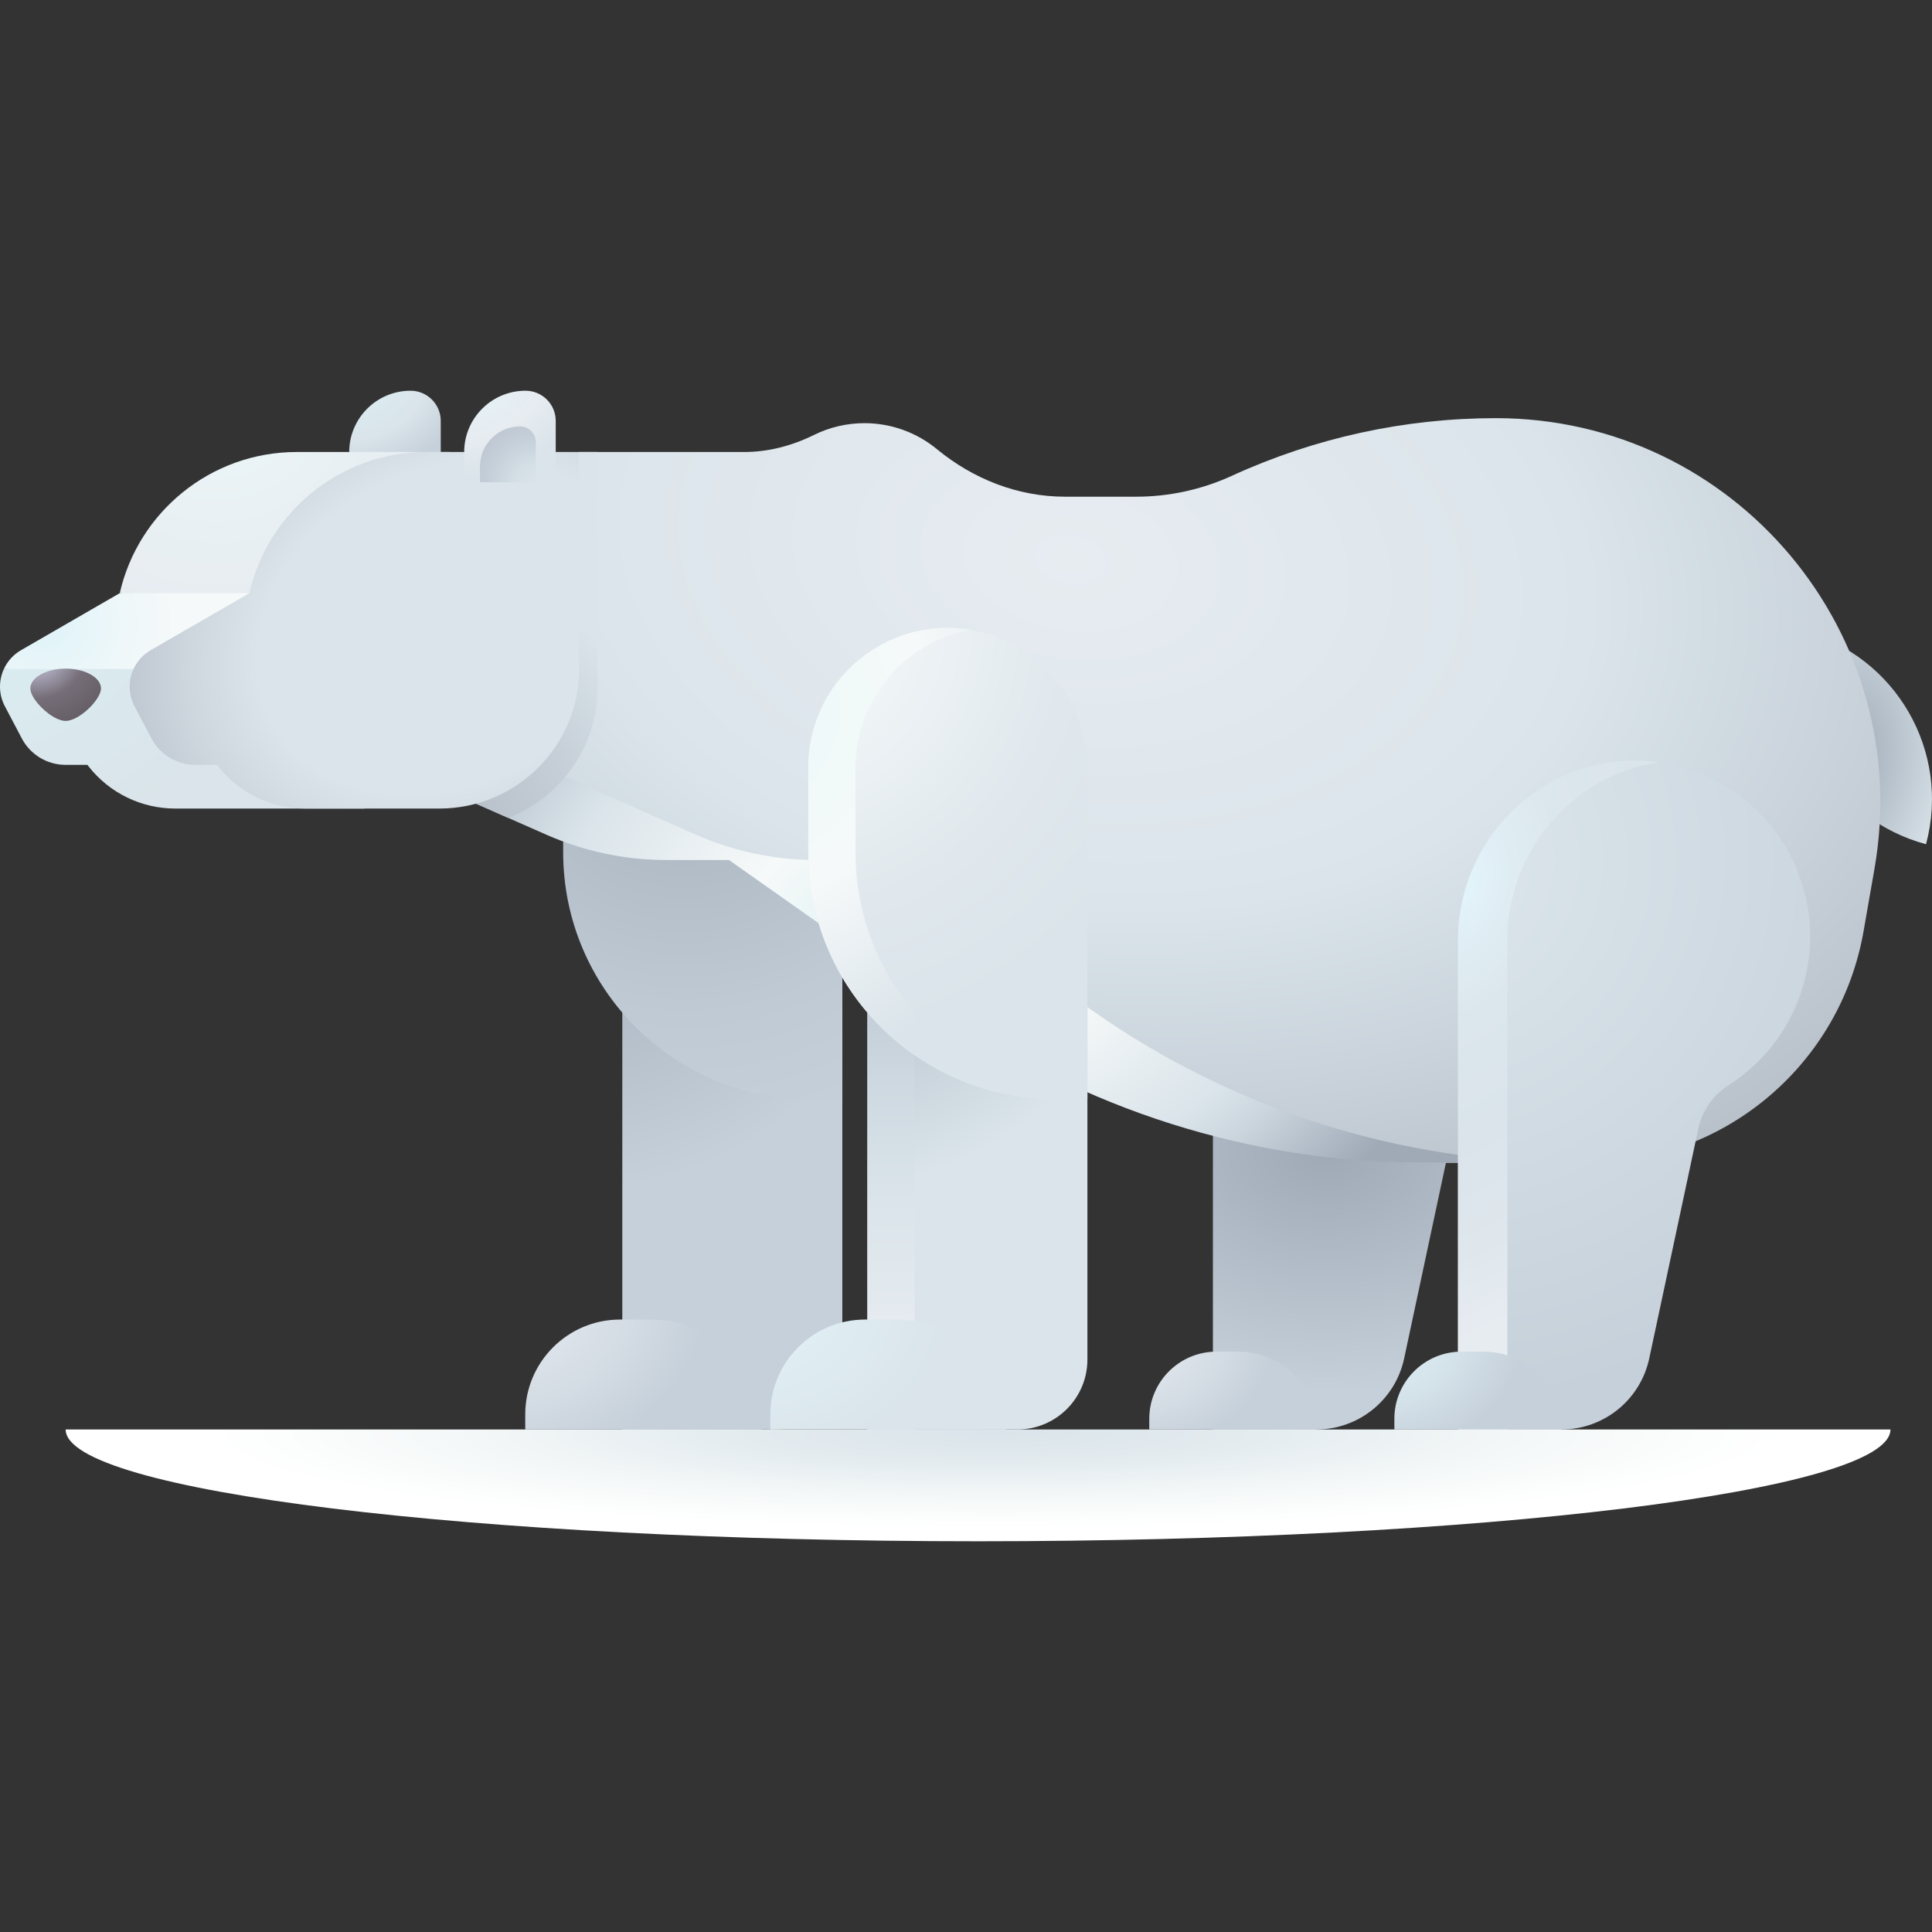 <svg id="Capa_1" enable-background="new 0 0 512 512" height="512" viewBox="0 0 512 512" width="512" xmlns="http://www.w3.org/2000/svg" xmlns:xlink="http://www.w3.org/1999/xlink"><rect x="0" y="0" width="512" height="512" fill="#333333" stroke="none"/><radialGradient id="SVGID_1_" cx="526.897" cy="196.357" gradientTransform="matrix(.966 .259 -.404 1.508 56.632 -229.334)" gradientUnits="userSpaceOnUse" r="31.663"><stop offset=".105" stop-color="#a0aab7"/><stop offset="1" stop-color="#dae4ea"/></radialGradient><radialGradient id="SVGID_2_" cx="93.64" cy="100.346" gradientTransform="matrix(.97 -.243 .193 .77 -16.541 45.876)" gradientUnits="userSpaceOnUse" r="46.762"><stop offset="0" stop-color="#daf1f4"/><stop offset=".429" stop-color="#dae4ea"/><stop offset=".7" stop-color="#c6d0da"/></radialGradient><radialGradient id="SVGID_3_" cx="57.586" cy="101.552" gradientUnits="userSpaceOnUse" r="64.758"><stop offset=".014" stop-color="#ecf9f9"/><stop offset=".35" stop-color="#eaf3f5"/><stop offset=".955" stop-color="#e7ecf1"/></radialGradient><radialGradient id="SVGID_4_" cx="-7.285" cy="144.77" gradientUnits="userSpaceOnUse" r="87.1"><stop offset="0" stop-color="#daf1f4"/><stop offset=".955" stop-color="#dae4ea"/></radialGradient><radialGradient id="SVGID_5_" cx="150.761" cy="222.268" gradientTransform="matrix(.762 -.648 .647 .76 -107.865 151.033)" gradientUnits="userSpaceOnUse" r="107.222"><stop offset="0" stop-color="#a0aab7"/><stop offset=".875" stop-color="#c6d0da"/></radialGradient><radialGradient id="SVGID_6_" cx="-723.024" cy="191.794" gradientTransform="matrix(-.762 -.648 -.647 .76 -245.677 -422.664)" gradientUnits="userSpaceOnUse" r="112.576"><stop offset="0" stop-color="#a0aab7"/><stop offset=".296" stop-color="#b1bbc6"/><stop offset=".69" stop-color="#c0cad5"/><stop offset="1" stop-color="#c6d0da"/></radialGradient><radialGradient id="SVGID_7_" cx="62.368" cy="345.053" gradientTransform="matrix(.948 -.648 .806 .76 -203.376 123.186)" gradientUnits="userSpaceOnUse" r="42.607"><stop offset="0" stop-color="#e7ecf1"/><stop offset=".623" stop-color="#d4dce4"/><stop offset="1" stop-color="#c6d0da"/></radialGradient><radialGradient id="SVGID_8_" cx="351.602" cy="304.528" gradientTransform="matrix(1 0 0 .731 0 82.079)" gradientUnits="userSpaceOnUse" r="99.332"><stop offset=".026" stop-color="#a0aab7"/><stop offset=".886" stop-color="#c6d0da"/></radialGradient><radialGradient id="SVGID_9_" cx="196.397" cy="354.916" gradientTransform="matrix(.948 -.648 .806 .76 -171.506 212.429)" gradientUnits="userSpaceOnUse" r="30.166"><stop offset="0" stop-color="#e7ecf1"/><stop offset=".608" stop-color="#d4dce4"/><stop offset=".976" stop-color="#c6d0da"/></radialGradient><radialGradient id="SVGID_10_" cx="283.7" cy="148.094" gradientTransform="matrix(.989 .15 -.099 .652 17.816 9.071)" gradientUnits="userSpaceOnUse" r="283.072"><stop offset="0" stop-color="#e7ecf1"/><stop offset=".404" stop-color="#dde6ec"/><stop offset=".489" stop-color="#dae4ea"/><stop offset=".73" stop-color="#cad3db"/><stop offset=".943" stop-color="#b9c1cb"/></radialGradient><radialGradient id="SVGID_11_" cx="243.211" cy="248.701" gradientTransform="matrix(.989 .15 -.098 .647 27.115 51.308)" gradientUnits="userSpaceOnUse" r="186.621"><stop offset="0" stop-color="#daf1f4"/><stop offset=".222" stop-color="#f3f8f8"/><stop offset=".247" stop-color="#f6f9f9"/><stop offset=".504" stop-color="#dae4ea"/><stop offset=".58" stop-color="#ccd6de"/><stop offset=".723" stop-color="#a7b1be"/><stop offset=".75" stop-color="#a0aab7"/></radialGradient><radialGradient id="SVGID_12_" cx="82.372" cy="235.397" gradientTransform="matrix(1 0 0 .889 0 26.039)" gradientUnits="userSpaceOnUse" r="116.429"><stop offset=".114" stop-color="#909ba5"/><stop offset=".428" stop-color="#b9c1cb"/><stop offset=".668" stop-color="#c7d0d8"/><stop offset=".912" stop-color="#dae4ea"/></radialGradient><radialGradient id="SVGID_13_" cx="215.713" cy="222.268" gradientTransform="matrix(.762 -.648 .647 .76 -92.372 193.135)" gradientUnits="userSpaceOnUse" r="107.222"><stop offset="0" stop-color="#a0aab7"/><stop offset=".199" stop-color="#aeb8c3"/><stop offset=".875" stop-color="#dae4ea"/></radialGradient><linearGradient id="SVGID_14_" gradientUnits="userSpaceOnUse" x1="236.134" x2="236.134" y1="355.504" y2="271.265"><stop offset="0" stop-color="#e7ecf1"/><stop offset=".444" stop-color="#dae4ea"/><stop offset=".82" stop-color="#ced8e0"/><stop offset="1" stop-color="#c6d0da"/></linearGradient><radialGradient id="SVGID_15_" cx="-748.006" cy="165.622" gradientTransform="matrix(-.762 -.648 -.647 .76 -256.653 -445.134)" gradientUnits="userSpaceOnUse" r="112.576"><stop offset="0" stop-color="#fff"/><stop offset=".284" stop-color="#eff4f6"/><stop offset=".685" stop-color="#e0e8ed"/><stop offset="1" stop-color="#dae4ea"/></radialGradient><radialGradient id="SVGID_16_" cx="114.518" cy="345.053" gradientTransform="matrix(.948 -.648 .806 .76 -187.883 156.99)" gradientUnits="userSpaceOnUse" r="42.607"><stop offset="0" stop-color="#e2f4f9"/><stop offset="1" stop-color="#dae4ea"/></radialGradient><radialGradient id="SVGID_17_" cx="378.487" cy="227.918" gradientTransform="matrix(.762 -.648 .647 .76 -57.201 300)" gradientUnits="userSpaceOnUse" r="150.935"><stop offset=".114" stop-color="#dae4ea"/><stop offset=".968" stop-color="#c6d0da"/></radialGradient><radialGradient id="SVGID_18_" cx="387.292" cy="235.271" gradientTransform="matrix(.294 -.956 .612 .188 129.366 561.098)" gradientUnits="userSpaceOnUse" r="128.163"><stop offset=".029" stop-color="#e2f4f9"/><stop offset=".067" stop-color="#e1f1f7"/><stop offset=".286" stop-color="#dce7ed"/><stop offset=".554" stop-color="#dae4ea"/><stop offset=".81" stop-color="#dfe7ed"/><stop offset="1" stop-color="#e7ecf1"/></radialGradient><radialGradient id="SVGID_19_" cx="248.547" cy="354.916" gradientTransform="matrix(.948 -.648 .806 .76 -156.013 246.233)" gradientUnits="userSpaceOnUse" r="30.166"><stop offset="0" stop-color="#e2f4f9"/><stop offset=".577" stop-color="#d3e1e9"/><stop offset="1" stop-color="#c6d0da"/></radialGradient><radialGradient id="SVGID_20_" cx="203.181" cy="191.265" gradientTransform="matrix(.356 -.935 .799 .304 -21.981 322.924)" gradientUnits="userSpaceOnUse" r="98.071"><stop offset=".068" stop-color="#ecf9f9"/><stop offset=".153" stop-color="#eff9f9"/><stop offset=".501" stop-color="#f6f9f9"/><stop offset=".514" stop-color="#f5f8f9"/><stop offset="1" stop-color="#dae4ea"/></radialGradient><radialGradient id="SVGID_21_" cx="11.911" cy="165.057" gradientUnits="userSpaceOnUse" r="40.872"><stop offset=".11" stop-color="#e2f4f9"/><stop offset=".496" stop-color="#eef7f9"/><stop offset=".919" stop-color="#f6f9f9"/></radialGradient><radialGradient id="SVGID_22_" cx="118.6" cy="166.387" gradientTransform="matrix(.887 -.462 .366 .704 -47.535 104.004)" gradientUnits="userSpaceOnUse" r="106.375"><stop offset=".492" stop-color="#dae4ea"/><stop offset=".672" stop-color="#ced7de"/><stop offset=".894" stop-color="#b9c1cb"/></radialGradient><radialGradient id="SVGID_23_" cx="124.11" cy="100.346" gradientTransform="matrix(.97 -.243 .193 .77 -15.627 53.281)" gradientUnits="userSpaceOnUse" r="46.762"><stop offset="0" stop-color="#e2f4f9"/><stop offset=".429" stop-color="#e7ecf1"/><stop offset=".7" stop-color="#dae4ea"/></radialGradient><radialGradient id="SVGID_24_" cx="141.919" cy="128.216" gradientTransform="matrix(.815 -.579 .599 .843 -50.606 102.327)" gradientUnits="userSpaceOnUse" r="20.466"><stop offset="0" stop-color="#dae4ea"/><stop offset=".264" stop-color="#d4dee5"/><stop offset=".569" stop-color="#c6d0da"/><stop offset="1" stop-color="#b9c1cb"/></radialGradient><radialGradient id="SVGID_25_" cx="9.71" cy="562.02" gradientTransform="matrix(.762 -.571 .647 .669 -361.357 -196.553)" gradientUnits="userSpaceOnUse" r="21.572"><stop offset="0" stop-color="#d0cee7"/><stop offset=".313" stop-color="#a19dae"/><stop offset=".592" stop-color="#756e78"/><stop offset="1" stop-color="#665e66"/></radialGradient><radialGradient id="SVGID_26_" cx="363.546" cy="2401.748" gradientTransform="matrix(.931 0 0 .112 -75.044 110.769)" gradientUnits="userSpaceOnUse" r="249.22"><stop offset="0" stop-color="#dae4ea"/><stop offset=".276" stop-color="#e3ebef"/><stop offset=".646" stop-color="#f6f9f9"/><stop offset=".898" stop-color="#fff"/></radialGradient><g><path d="m510.416 223.728c-24.613-6.595-39.219-31.894-32.624-56.506 24.613 6.594 39.219 31.893 32.624 56.506z" fill="url(#SVGID_1_)"/><path d="m116.804 127.809h-24.261v-7.999c0-8.981 7.281-16.262 16.262-16.262 4.418 0 7.999 3.581 7.999 7.999z" fill="url(#SVGID_2_)"/><path d="m119.121 119.785h-40.468c-22.89 0-42.046 15.986-46.912 37.404l72.724 9.209z" fill="url(#SVGID_3_)"/><path d="m1.288 187.166 4.495 8.534c2.266 4.301 6.727 6.994 11.589 6.994h5.785l.36.458c5.522 7.022 13.961 11.121 22.894 11.121h50.179v-47.035l-95.561 10.049c-1.405 3.05-1.42 6.692.259 9.879z" fill="url(#SVGID_4_)"/><path d="m223.222 360.279c0 10.245-8.305 18.549-18.549 18.549h-39.757v-117.99l58.307-10.003v109.444z" fill="url(#SVGID_5_)"/><path d="m187.043 166.406c20.223.432 36.179 17.432 36.179 37.66v87.234h-8.537c-36.142 0-65.441-29.299-65.441-65.441v-22.471c0-20.699 17-37.426 37.799-36.982z" fill="url(#SVGID_6_)"/><path d="m172.574 349.692h-8.23c-13.89 0-25.15 11.26-25.15 25.15v3.987h62.516c.001-16.092-13.044-29.137-29.136-29.137z" fill="url(#SVGID_7_)"/><path d="m414.753 248.207c0-25.452-20.378-46.143-45.708-46.65-26.181-.524-47.61 21.321-47.61 47.507v129.764h27.395c11.235 0 20.941-7.852 23.287-18.839l13.014-60.945c1.019-4.772 3.964-8.876 8.074-11.506 12.958-8.289 21.548-22.807 21.548-39.331z" fill="url(#SVGID_8_)"/><path d="m348.829 378.829c0-11.393-9.236-20.629-20.629-20.629h-5.827c-9.834 0-17.806 7.972-17.806 17.806v2.823z" fill="url(#SVGID_9_)"/><path d="m282.223 131.629c-12.446 0-24.309-4.667-33.913-12.583-5.291-4.362-12.037-6.902-19.221-6.902-4.745 0-9.298 1.109-13.368 3.118-5.765 2.847-12.035 4.523-18.464 4.523h-43.775l-33.793 90.36 27.584 6.583c10.016 4.415 20.681 6.311 31.627 6.311l22.81 5.81 54.29 33.319c37.273 26.266 75.508 45.978 121.105 45.978h43.729c36.027 0 66.84-25.899 73.037-61.389l2.892-16.565c10.881-62.318-37.079-119.378-100.34-119.378-24.146 0-48.008 5.211-69.956 15.276-7.959 3.65-16.613 5.54-25.369 5.54z" fill="url(#SVGID_10_)"/><path d="m232.868 227.911h-16.579c-10.946 0-21.771-2.28-31.787-6.695l-58.402-25.742-6.41 14.67 25.118 11.071c10.016 4.415 20.842 6.695 31.787 6.695h16.579l56.578 39.87c37.272 26.266 81.755 40.365 127.352 40.365h39.693c-45.598 0-90.08-14.099-127.352-40.365z" fill="url(#SVGID_11_)"/><path d="m153.483 119.785-33.793 90.36 14.936 6.583c13.896-5.334 23.759-18.803 23.759-34.576v-62.367z" fill="url(#SVGID_12_)"/><path d="m288.174 360.279c0 10.245-8.305 18.549-18.549 18.549h-39.757v-117.99l58.307-10.003v109.444z" fill="url(#SVGID_13_)"/><path d="m229.868 260.838v117.991h12.533v-120.141z" fill="url(#SVGID_14_)"/><path d="m251.995 166.406c20.223.432 36.179 17.432 36.179 37.66v87.234h-8.537c-36.142 0-65.441-29.299-65.441-65.441v-22.471c0-20.699 17-37.426 37.799-36.982z" fill="url(#SVGID_15_)"/><path d="m237.526 349.692h-8.23c-13.89 0-25.15 11.26-25.15 25.15v3.987h62.516c.001-16.092-13.044-29.137-29.136-29.137z" fill="url(#SVGID_16_)"/><path d="m479.705 248.207c0-25.452-20.378-46.143-45.708-46.65-26.181-.524-47.61 21.321-47.61 47.507v129.764h27.395c11.235 0 20.941-7.852 23.287-18.839l13.014-60.945c1.019-4.772 3.964-8.876 8.074-11.506 12.958-8.289 21.548-22.807 21.548-39.331z" fill="url(#SVGID_17_)"/><path d="m399.469 249.064c0-23.663 17.499-43.78 40.19-47.051-1.855-.263-3.744-.418-5.662-.456-26.181-.524-47.61 21.321-47.61 47.507v129.764h13.083v-129.764z" fill="url(#SVGID_18_)"/><path d="m413.781 378.829c0-11.393-9.236-20.629-20.629-20.629h-5.827c-9.834 0-17.806 7.972-17.806 17.806v2.823z" fill="url(#SVGID_19_)"/><path d="m226.729 225.858v-22.471c0-18.284 13.266-33.469 30.697-36.456-1.769-.306-3.582-.485-5.431-.525-20.799-.445-37.799 16.283-37.799 36.98v22.471c0 22.307 11.161 42.008 28.204 53.821v-11.329c-9.77-11.431-15.671-26.272-15.671-42.491z" fill="url(#SVGID_20_)"/><path d="m31.741 157.189-26.161 15.111c-2.072 1.197-3.618 2.961-4.551 4.987h95.561l7.875-20.098z" fill="url(#SVGID_21_)"/><path d="m113.015 119.785c-22.89 0-42.046 15.987-46.912 37.404l-26.161 15.111c-5.191 2.999-7.087 9.562-4.293 14.867l4.495 8.534c2.266 4.301 6.727 6.994 11.589 6.994h5.785l.36.458c5.522 7.021 13.961 11.121 22.894 11.121h35.687c20.447 0 37.023-16.576 37.023-37.023v-57.464h-40.467z" fill="url(#SVGID_22_)"/><path d="m147.274 127.809h-24.261v-7.999c0-8.981 7.281-16.262 16.262-16.262 4.418 0 7.999 3.581 7.999 7.999z" fill="url(#SVGID_23_)"/><path d="m142.002 127.809h-14.805v-4.174c0-5.871 4.76-10.631 10.631-10.631 2.305 0 4.174 1.869 4.174 4.174z" fill="url(#SVGID_24_)"/><path d="m26.762 182.455c0 2.905-5.723 8.592-9.362 8.592s-9.362-5.686-9.362-8.592c0-2.905 4.192-5.26 9.362-5.26s9.362 2.355 9.362 5.26z" fill="url(#SVGID_25_)"/><path d="m259.197 408.453c133.541 0 241.797-13.263 241.797-29.624h-483.594c0 16.361 108.256 29.624 241.797 29.624z" fill="url(#SVGID_26_)"/></g></svg>